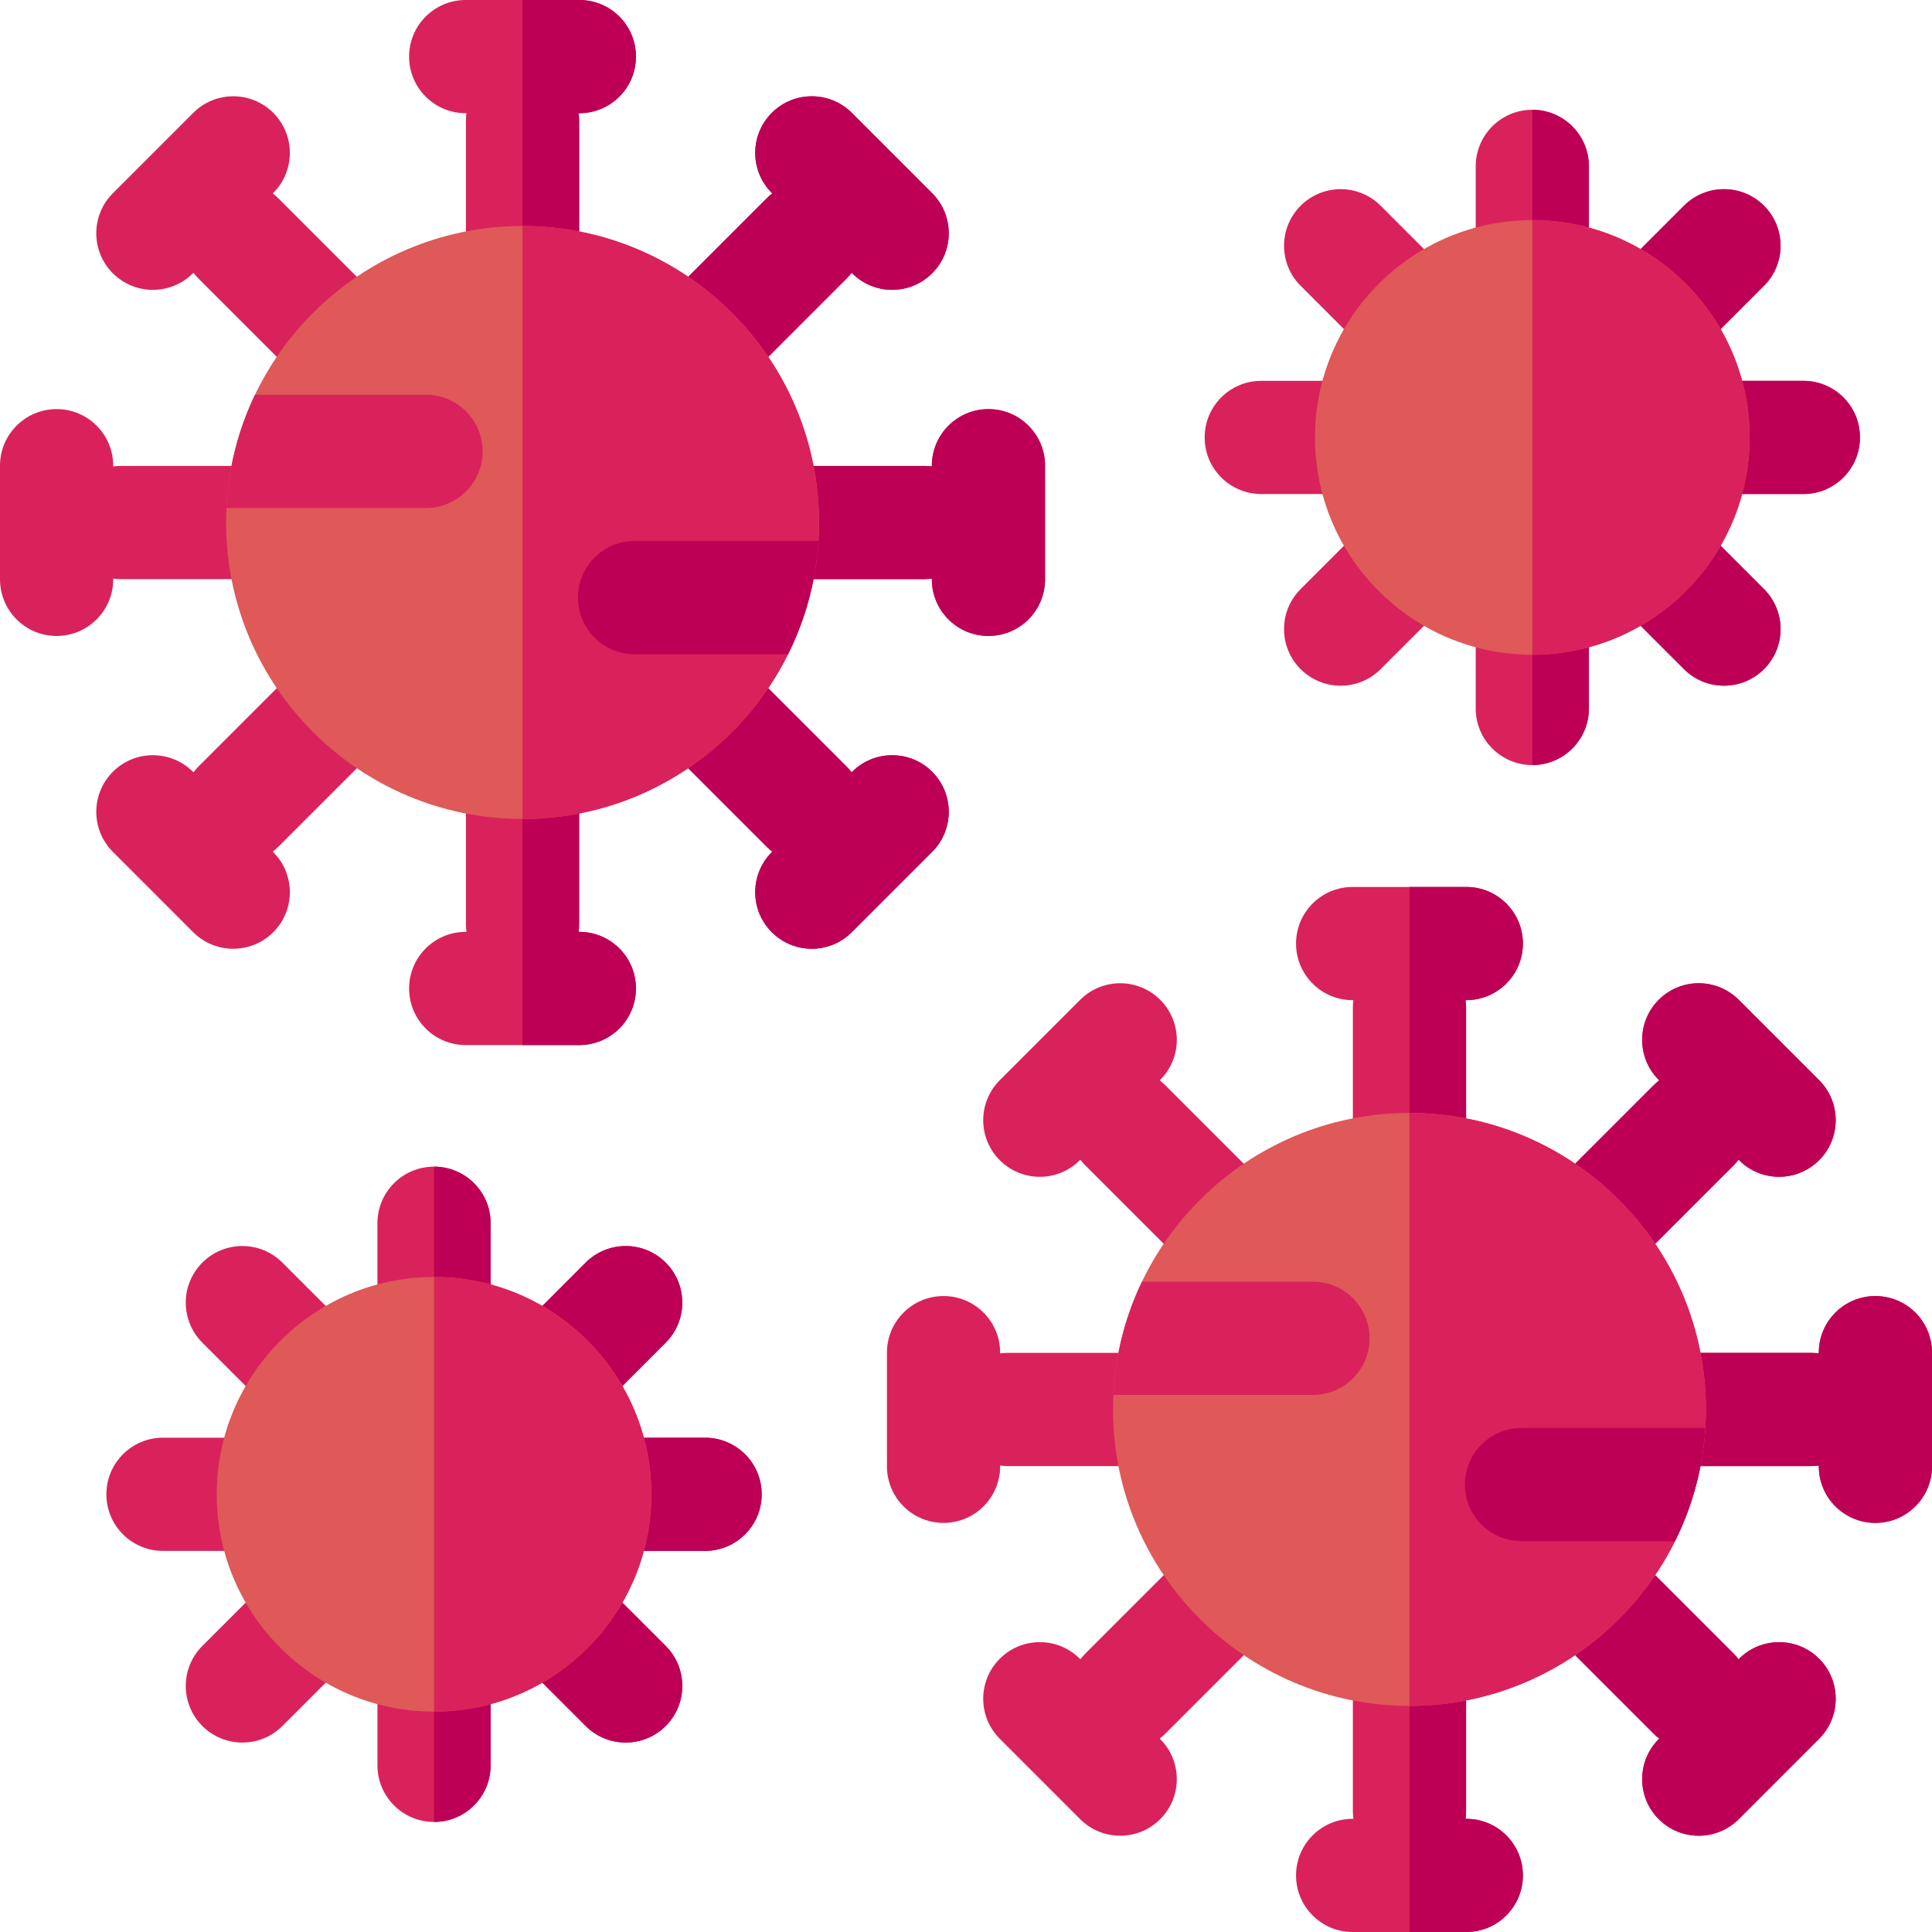 <svg id="Capa_1" enable-background="new 0 0 512 512" height="512" viewBox="0 0 512 512" width="512" xmlns="http://www.w3.org/2000/svg"><g><g><g><g><path d="m497 343.464c-8.284 0-15 6.716-15 15v.195c-.625-.079-1.258-.134-1.905-.134h-70.358l49.751-49.751c.458-.457.866-.944 1.252-1.442l.138.138c2.929 2.93 6.768 4.394 10.606 4.394 3.839 0 7.678-1.465 10.606-4.394 5.858-5.858 5.858-15.355 0-21.213l-21.3-21.299c-5.857-5.859-15.355-5.857-21.213 0-5.858 5.858-5.858 15.355 0 21.213l.138.138c-.498.386-.984.795-1.441 1.252l-49.75 49.75v-70.357c0-.647-.055-1.279-.134-1.904h.195c8.284 0 15-6.716 15-15s-6.716-15-15-15h-30.121c-8.284 0-15 6.716-15 15s6.716 15 15 15h.194c-.079.625-.134 1.258-.134 1.904v70.358l-49.731-49.731c-.464-.464-.958-.878-1.464-1.268l.141-.141c5.858-5.857 5.858-15.355 0-21.213-5.857-5.857-15.355-5.857-21.213 0l-21.299 21.299c-5.858 5.857-5.858 15.355 0 21.213 2.929 2.929 6.768 4.394 10.606 4.394 3.839 0 7.678-1.465 10.606-4.394l.141-.141c.391.506.805 1 1.269 1.464l49.731 49.731h-70.33c-.656 0-1.298.057-1.933.138v-.199c0-8.284-6.716-15-15-15s-15 6.716-15 15v30.121c0 8.284 6.716 15 15 15s15-6.716 15-15v-.199c.634.082 1.276.138 1.933.138h70.329l-49.73 49.73c-.464.464-.878.958-1.269 1.464l-.141-.141c-5.857-5.859-15.355-5.857-21.213 0s-5.858 15.354 0 21.213l21.299 21.3c2.929 2.93 6.768 4.394 10.607 4.394s7.678-1.465 10.606-4.394c5.858-5.857 5.858-15.354 0-21.213l-.141-.141c.506-.391 1-.805 1.465-1.269l49.731-49.732v70.331c0 .656.057 1.298.138 1.933h-.199c-8.284 0-15 6.716-15 15s6.716 15 15 15h30.121c8.284 0 15-6.716 15-15s-6.716-15-15-15h-.199c.082-.634.138-1.276.138-1.933v-70.33l49.75 49.75c.457.457.944.866 1.442 1.252l-.138.138c-5.858 5.858-5.858 15.355 0 21.213 2.929 2.929 6.768 4.394 10.606 4.394 3.839 0 7.678-1.465 10.606-4.394l21.3-21.3c5.858-5.857 5.858-15.355 0-21.213-5.857-5.857-15.355-5.857-21.213 0l-.138.138c-.386-.498-.795-.984-1.252-1.442l-49.75-49.75h70.357c.647 0 1.28-.055 1.905-.134v.195c0 8.284 6.716 15 15 15s15-6.716 15-15v-30.121c.002-8.282-6.714-14.998-14.998-14.998z" fill="#d9225b"/><path d="m497 343.464c-8.284 0-15 6.716-15 15v.195c-.625-.079-1.258-.134-1.905-.134h-70.358l49.751-49.751c.458-.457.866-.944 1.252-1.442l.138.138c2.929 2.93 6.768 4.394 10.606 4.394 3.839 0 7.678-1.465 10.606-4.394 5.858-5.858 5.858-15.355 0-21.213l-21.3-21.299c-5.857-5.859-15.355-5.857-21.213 0-5.858 5.858-5.858 15.355 0 21.213l.138.138c-.498.386-.984.795-1.441 1.252l-49.75 49.75v-70.357c0-.647-.055-1.279-.134-1.904h.195c8.284 0 15-6.716 15-15s-6.716-15-15-15h-15.061v276.95h15.061c8.284 0 15-6.716 15-15s-6.716-15-15-15h-.199c.082-.634.138-1.276.138-1.933v-70.33l49.75 49.75c.457.457.944.866 1.442 1.252l-.138.138c-5.858 5.858-5.858 15.355 0 21.213 2.929 2.929 6.768 4.394 10.606 4.394 3.839 0 7.678-1.465 10.606-4.394l21.3-21.3c5.858-5.857 5.858-15.355 0-21.213-5.857-5.857-15.355-5.857-21.213 0l-.138.138c-.386-.498-.795-.984-1.252-1.442l-49.75-49.75h70.357c.647 0 1.28-.055 1.905-.134v.195c0 8.284 6.716 15 15 15s15-6.716 15-15v-30.121c.001-8.283-6.715-14.999-14.999-14.999z" fill="#bd0055"/></g><g><g><path d="m373.524 452.08c-43.323 0-78.569-35.246-78.569-78.569s35.246-78.569 78.569-78.569 78.569 35.246 78.569 78.569c.001 43.323-35.245 78.569-78.569 78.569z" fill="#de5958"/><path d="m373.524 294.941v157.139c43.323 0 78.569-35.246 78.569-78.569.001-43.323-35.245-78.57-78.569-78.57z" fill="#d9225b"/></g><g><path d="m347.952 339.669h-45.324c-4.392 9.164-7.058 19.304-7.576 30h52.9c8.284 0 15-6.716 15-15s-6.716-15-15-15z" fill="#d9225b"/><path d="m451.925 378.422h-48.71c-8.284 0-15 6.716-15 15s6.716 15 15 15h40.669c4.553-9.139 7.376-19.28 8.041-30z" fill="#bd0055"/></g></g></g><g><g><path d="m261.951 108.415c-8.284 0-15 6.716-15 15v.195c-.625-.079-1.258-.134-1.905-.134h-70.358l49.751-49.751c.458-.457.866-.944 1.252-1.442l.138.138c2.929 2.93 6.768 4.394 10.606 4.394 3.839 0 7.678-1.465 10.607-4.394 5.858-5.858 5.858-15.355 0-21.213l-21.3-21.299c-5.857-5.859-15.355-5.857-21.213 0-5.858 5.858-5.858 15.355 0 21.213l.138.138c-.498.386-.984.795-1.441 1.252l-49.75 49.75v-70.358c0-.647-.055-1.279-.134-1.904h.194c8.284 0 15-6.716 15-15s-6.716-15-15-15h-30.121c-8.284 0-15 6.716-15 15s6.716 15 15 15h.195c-.079.625-.134 1.258-.134 1.904v70.358l-49.732-49.731c-.464-.464-.958-.878-1.464-1.269l.141-.141c5.858-5.858 5.858-15.355 0-21.213-5.857-5.857-15.355-5.857-21.213 0l-21.299 21.3c-5.858 5.857-5.858 15.355 0 21.213 2.929 2.929 6.768 4.394 10.606 4.394 3.839 0 7.678-1.465 10.606-4.394l.141-.141c.391.506.804 1 1.269 1.464l49.731 49.731h-70.33c-.656 0-1.298.057-1.933.138v-.199c0-8.284-6.716-15-15-15s-15 6.716-15 15v30.121c0 8.284 6.716 15 15 15s15-6.716 15-15v-.199c.634.082 1.276.138 1.933.138h70.329l-49.73 49.73c-.464.464-.878.958-1.269 1.464l-.141-.141c-5.857-5.859-15.355-5.857-21.213 0s-5.858 15.355 0 21.213l21.299 21.3c2.929 2.93 6.768 4.393 10.606 4.393 3.839 0 7.678-1.465 10.606-4.393 5.858-5.857 5.858-15.355 0-21.213l-.141-.141c.506-.391 1-.805 1.465-1.269l49.731-49.731v70.331c0 .656.057 1.298.138 1.933h-.199c-8.284 0-15 6.716-15 15s6.716 15 15 15h30.121c8.284 0 15-6.716 15-15s-6.716-15-15-15h-.199c.082-.634.138-1.276.138-1.933v-70.33l49.75 49.75c.458.457.944.866 1.442 1.252l-.138.138c-5.858 5.857-5.858 15.355 0 21.213 2.929 2.929 6.768 4.393 10.606 4.393 3.839 0 7.678-1.465 10.606-4.393l21.3-21.3c5.858-5.857 5.858-15.355 0-21.213-5.857-5.857-15.356-5.857-21.213 0l-.138.138c-.386-.498-.795-.984-1.252-1.442l-49.75-49.75h70.357c.647 0 1.28-.055 1.905-.134v.195c0 8.284 6.716 15 15 15s15-6.716 15-15v-30.121c.003-8.282-6.713-14.998-14.997-14.998z" fill="#d9225b"/><path d="m261.951 108.415c-8.284 0-15 6.716-15 15v.195c-.625-.079-1.258-.134-1.905-.134h-70.358l49.751-49.751c.458-.457.866-.944 1.252-1.442l.138.138c2.929 2.93 6.768 4.394 10.606 4.394 3.839 0 7.678-1.465 10.607-4.394 5.858-5.858 5.858-15.355 0-21.213l-21.3-21.299c-5.857-5.859-15.355-5.857-21.213 0-5.858 5.858-5.858 15.355 0 21.213l.138.138c-.498.386-.984.795-1.441 1.252l-49.75 49.75v-70.358c0-.647-.055-1.279-.134-1.904h.194c8.284 0 15-6.716 15-15s-6.716-15-15-15h-15.061v276.951h15.061c8.284 0 15-6.716 15-15s-6.716-15-15-15h-.199c.082-.634.138-1.276.138-1.933v-70.33l49.75 49.75c.458.457.944.866 1.442 1.252l-.138.138c-5.858 5.857-5.858 15.355 0 21.213 2.929 2.929 6.768 4.393 10.606 4.393 3.839 0 7.678-1.465 10.606-4.393l21.3-21.3c5.858-5.857 5.858-15.355 0-21.213-5.857-5.857-15.356-5.857-21.213 0l-.138.138c-.386-.498-.795-.984-1.252-1.442l-49.75-49.75h70.357c.647 0 1.28-.055 1.905-.134v.195c0 8.284 6.716 15 15 15s15-6.716 15-15v-30.121c.001-8.283-6.715-14.999-14.999-14.999z" fill="#bd0055"/></g><g><g><path d="m138.476 217.031c-43.323 0-78.569-35.246-78.569-78.569s35.246-78.569 78.569-78.569 78.569 35.246 78.569 78.569-35.246 78.569-78.569 78.569z" fill="#de5958"/><path d="m138.476 59.893v157.139c43.323 0 78.569-35.246 78.569-78.569 0-43.324-35.246-78.57-78.569-78.57z" fill="#d9225b"/></g><g><path d="m112.903 104.62h-45.324c-4.392 9.164-7.058 19.304-7.576 30h52.9c8.284 0 15-6.716 15-15s-6.716-15-15-15z" fill="#d9225b"/><path d="m216.876 143.373h-48.71c-8.284 0-15 6.716-15 15s6.716 15 15 15h40.669c4.553-9.139 7.376-19.28 8.041-30z" fill="#bd0055"/></g></g></g></g><g><g><path d="m477.91 100.923h-35.62l25.187-25.188c5.858-5.857 5.858-15.355 0-21.213-5.857-5.857-15.355-5.857-21.213 0l-25.187 25.188v-35.62c0-8.284-6.716-15-15-15s-15 6.716-15 15v35.619l-25.186-25.187c-5.857-5.857-15.355-5.857-21.213 0s-5.858 15.355 0 21.213l25.188 25.188h-35.62c-8.284 0-15 6.716-15 15s6.716 15 15 15h35.619l-25.187 25.187c-5.858 5.857-5.858 15.355 0 21.213 2.929 2.929 6.768 4.394 10.607 4.394s7.678-1.465 10.606-4.394l25.186-25.187v35.619c0 8.284 6.716 15 15 15s15-6.716 15-15v-35.62l25.188 25.188c2.929 2.929 6.768 4.394 10.607 4.394s7.678-1.465 10.606-4.394c5.858-5.857 5.858-15.355 0-21.213l-25.186-25.187h35.619c8.284 0 15-6.716 15-15-.001-8.284-6.717-15-15.001-15z" fill="#d9225b"/><path d="m477.91 100.923h-35.62l25.187-25.188c5.858-5.857 5.858-15.355 0-21.213-5.857-5.857-15.355-5.857-21.213 0l-25.187 25.188v-35.62c0-8.284-6.716-15-15-15v173.665c8.284 0 15-6.716 15-15v-35.62l25.188 25.188c2.929 2.929 6.768 4.394 10.607 4.394s7.678-1.465 10.606-4.394c5.858-5.857 5.858-15.355 0-21.213l-25.186-25.187h35.619c8.284 0 15-6.716 15-15-.001-8.284-6.717-15-15.001-15z" fill="#bd0055"/></g><g><path d="m406.077 173.516c-31.757 0-57.593-25.836-57.593-57.593s25.836-57.594 57.593-57.594 57.594 25.837 57.594 57.594-25.837 57.593-57.594 57.593z" fill="#de5958"/><path d="m406.078 58.329v115.186c31.757 0 57.593-25.836 57.593-57.593 0-31.756-25.837-57.593-57.593-57.593z" fill="#d9225b"/></g></g><g><g><path d="m186.857 381.004h-35.621l25.187-25.188c5.858-5.857 5.858-15.355 0-21.213-5.857-5.857-15.355-5.857-21.213 0l-25.186 25.187v-35.619c0-8.284-6.716-15-15-15s-15 6.716-15 15v35.619l-25.187-25.187c-5.856-5.859-15.354-5.857-21.213 0-5.858 5.857-5.858 15.356 0 21.213l25.187 25.188h-35.62c-8.284 0-15 6.716-15 15s6.716 15 15 15h35.619l-25.185 25.186c-5.858 5.858-5.858 15.355 0 21.213 2.929 2.929 6.768 4.394 10.606 4.394 3.839 0 7.678-1.465 10.606-4.394l25.187-25.187v35.619c0 8.284 6.716 15 15 15s15-6.716 15-15v-35.619l25.186 25.187c2.929 2.93 6.768 4.394 10.607 4.394 3.838 0 7.678-1.465 10.606-4.394 5.858-5.857 5.858-15.355 0-21.213l-25.186-25.186h35.62c8.284 0 15-6.716 15-15s-6.715-15-15-15z" fill="#d9225b"/><path d="m186.857 381.004h-35.621l25.187-25.188c5.858-5.857 5.858-15.355 0-21.213-5.857-5.857-15.355-5.857-21.213 0l-25.186 25.187v-35.619c0-8.284-6.716-15-15-15v173.665c8.284 0 15-6.716 15-15v-35.619l25.186 25.187c2.929 2.93 6.768 4.394 10.607 4.394 3.838 0 7.678-1.465 10.606-4.394 5.858-5.857 5.858-15.355 0-21.213l-25.186-25.186h35.62c8.284 0 15-6.716 15-15 0-8.285-6.715-15.001-15-15.001z" fill="#bd0055"/></g><g><path d="m115.024 453.597c-31.757 0-57.593-25.836-57.593-57.593s25.836-57.594 57.593-57.594 57.593 25.837 57.593 57.594-25.836 57.593-57.593 57.593z" fill="#de5958"/><path d="m115.024 338.41v115.187c31.757 0 57.593-25.836 57.593-57.593s-25.836-57.594-57.593-57.594z" fill="#d9225b"/></g></g></g></svg>